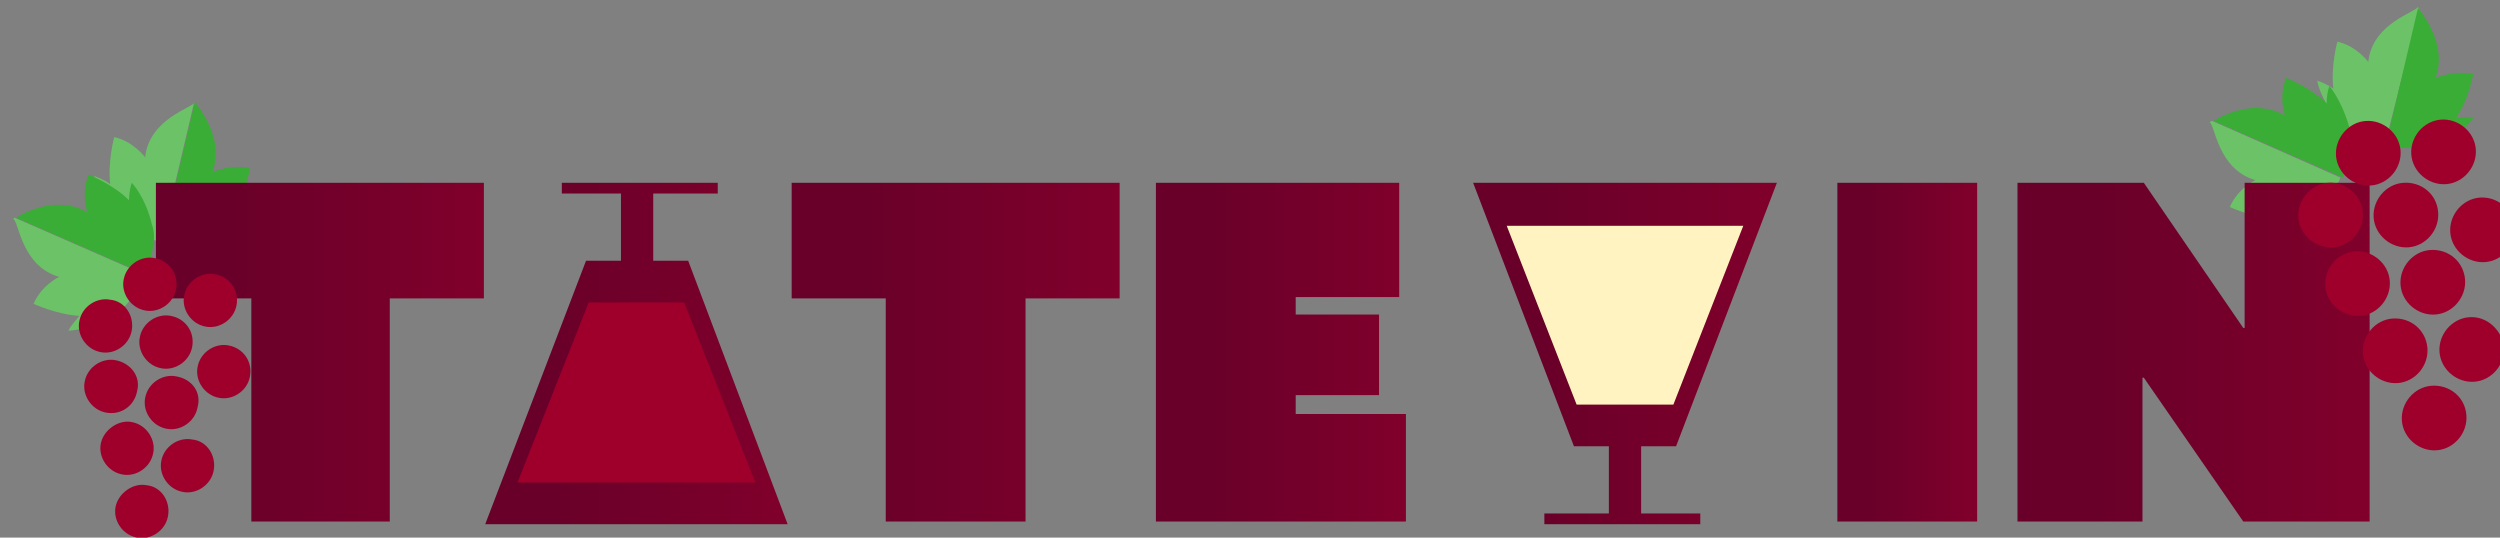 <?xml version="1.0" encoding="utf-8"?>
<!-- Generator: Adobe Illustrator 21.1.0, SVG Export Plug-In . SVG Version: 6.00 Build 0)  -->
<svg version="1.1" id="Calque_1" xmlns="http://www.w3.org/2000/svg" xmlns:xlink="http://www.w3.org/1999/xlink" x="0px" y="0px"
	 viewBox="0 0 186 40" style="enable-background:new 0 0 186 40;" xml:space="preserve">
<rect x="0" y="0" width="186" height="40" fill="#808080" stroke="none"/>
<style type="text/css">
	.st0{fill:#6BC267;}
	.st1{fill:#39AD35;}
	.st2{clip-path:url(#SVGID_2_);fill:url(#SVGID_3_);}
	.st3{clip-path:url(#SVGID_5_);fill:url(#SVGID_6_);}
	.st4{clip-path:url(#SVGID_8_);fill:url(#SVGID_9_);}
	.st5{clip-path:url(#SVGID_11_);fill:url(#SVGID_12_);}
	.st6{clip-path:url(#SVGID_14_);fill:url(#SVGID_15_);}
	.st7{clip-path:url(#SVGID_17_);fill:url(#SVGID_18_);}
	.st8{fill:#FFF3C2;}
	.st9{clip-path:url(#SVGID_20_);fill:url(#SVGID_21_);}
	.st10{fill:#9E002B;}
</style>
<path class="st0" d="M179.9,0.5c-0.1,0.4-3.4,1.2-3.7,4.1c0,0-0.9-1.2-2.3-1.5c0,0-0.5,1.8-0.3,3.5c-0.4-0.3-0.9-0.5-1.2-0.6
	c0,0,0.2,1.4,1.6,3c0.4,0.7,1.3,1.3,3.3,1.9c0,0,0,0,0,0c0,0,0,0,0,0c0,0,0.1,0,0.1,0L180,0.7C179.9,0.6,179.9,0.5,179.9,0.5"/>
<path class="st1" d="M184,8.8c-0.3-0.1-0.8-0.1-1.3,0c1-1.4,1.3-3.3,1.3-3.3c-1.4-0.3-2.8,0.3-2.8,0.3c0.9-2.4-0.9-4.7-1.3-5.2
	l-2.4,10.2c2,0.4,3,0.2,3.7-0.2C183.2,10,184,8.8,184,8.8"/>
<path class="st0" d="M164.4,9.1c0.4,0.2,0.6,3.5,3.4,4.3c0,0-1.3,0.6-1.9,2c0,0,1.7,0.8,3.4,0.9c-0.3,0.4-0.7,0.8-0.8,1.1
	c0,0,1.4,0,3.2-1.1c0.7-0.3,1.5-1,2.4-3c0,0,0,0,0,0c0,0,0,0,0,0c0,0,0-0.1,0-0.1L164.6,9C164.5,9,164.4,9.1,164.4,9.1"/>
<path class="st1" d="M173.3,6.4c-0.1,0.3-0.2,0.8-0.2,1.3c-1.2-1.2-3-1.9-3-1.9c-0.6,1.4-0.1,2.8-0.1,2.8c-2.2-1.3-4.7,0-5.3,0.4
	l9.6,4.2c0.7-1.9,0.8-2.9,0.5-3.7C174.2,7.4,173.3,6.4,173.3,6.4"/>
<path class="st0" d="M14.5,7.6c-0.1,0.4-3.4,1.2-3.7,4.1c0,0-0.9-1.2-2.3-1.5c0,0-0.5,1.8-0.3,3.5c-0.4-0.3-0.9-0.5-1.2-0.6
	c0,0,0.2,1.4,1.6,3c0.4,0.7,1.3,1.3,3.3,1.9c0,0,0,0,0,0c0,0,0,0,0,0c0,0,0.1,0,0.1,0l2.4-10.2C14.5,7.6,14.5,7.6,14.5,7.6"/>
<path class="st1" d="M18.6,15.8c-0.3-0.1-0.8-0.1-1.3,0c1-1.4,1.3-3.3,1.3-3.3c-1.4-0.3-2.8,0.3-2.8,0.3c0.9-2.4-0.9-4.7-1.3-5.2
	l-2.4,10.2c2,0.4,3,0.2,3.7-0.2C17.8,17,18.6,15.8,18.6,15.8"/>
<path class="st0" d="M1,16.3c0.4,0.2,0.6,3.5,3.4,4.3c0,0-1.3,0.6-1.9,2c0,0,1.7,0.8,3.4,0.9c-0.3,0.4-0.7,0.8-0.8,1.1
	c0,0,1.4,0,3.2-1.1c0.7-0.3,1.5-1,2.4-3c0,0,0,0,0,0c0,0,0,0,0,0c0,0,0-0.1,0-0.1l-9.6-4.2C1,16.2,1,16.3,1,16.3"/>
<path class="st1" d="M9.8,13.6c-0.1,0.3-0.2,0.8-0.2,1.3c-1.2-1.2-3-1.9-3-1.9c-0.6,1.4-0.1,2.8-0.1,2.8c-2.2-1.3-4.7,0-5.3,0.4
	l9.6,4.2c0.7-1.9,0.8-2.9,0.5-3.7C10.8,14.6,9.8,13.6,9.8,13.6"/>
<g>
	<defs>
		<polygon id="SVGID_1_" points="124.3,13.6 118.3,13.6 109.6,13.6 117.1,33.2 119.7,33.2 119.7,38.2 114.9,38.2 114.9,39 119.7,39 
			122.1,39 126.5,39 126.5,38.2 122.1,38.2 122.1,33.2 124.7,33.2 132.2,13.6 		"/>
	</defs>
	<clipPath id="SVGID_2_">
		<use xlink:href="#SVGID_1_"  style="overflow:visible;"/>
	</clipPath>
	
		<linearGradient id="SVGID_3_" gradientUnits="userSpaceOnUse" x1="1" y1="1186.211" x2="2" y2="1186.211" gradientTransform="matrix(22.57 0 0 -22.57 87.042 26798.662)">
		<stop  offset="0" style="stop-color:#690029"/>
		<stop  offset="0.227" style="stop-color:#690029"/>
		<stop  offset="0.994" style="stop-color:#80002B"/>
		<stop  offset="1" style="stop-color:#80002B"/>
	</linearGradient>
	<rect x="109.6" y="13.6" class="st2" width="22.6" height="25.4"/>
</g>
<g>
	<defs>
		<polygon id="SVGID_4_" points="11.6,13.6 11.6,22.2 18.7,22.2 18.7,38.8 29,38.8 29,22.2 36.1,22.2 36.1,13.6 		"/>
	</defs>
	<clipPath id="SVGID_5_">
		<use xlink:href="#SVGID_4_"  style="overflow:visible;"/>
	</clipPath>
	
		<linearGradient id="SVGID_6_" gradientUnits="userSpaceOnUse" x1="1" y1="1182.499" x2="2" y2="1182.499" gradientTransform="matrix(24.409 0 0 -24.409 -12.765 28890.328)">
		<stop  offset="0" style="stop-color:#690029"/>
		<stop  offset="0.227" style="stop-color:#690029"/>
		<stop  offset="0.994" style="stop-color:#80002B"/>
		<stop  offset="1" style="stop-color:#80002B"/>
	</linearGradient>
	<rect x="11.6" y="13.6" class="st3" width="24.4" height="25.2"/>
</g>
<g>
	<defs>
		<polygon id="SVGID_7_" points="58.9,13.6 58.9,22.2 65.9,22.2 65.9,38.8 76.3,38.8 76.3,22.2 83.3,22.2 83.3,13.6 		"/>
	</defs>
	<clipPath id="SVGID_8_">
		<use xlink:href="#SVGID_7_"  style="overflow:visible;"/>
	</clipPath>
	
		<linearGradient id="SVGID_9_" gradientUnits="userSpaceOnUse" x1="1" y1="1182.499" x2="2" y2="1182.499" gradientTransform="matrix(24.409 0 0 -24.409 34.486 28890.316)">
		<stop  offset="0" style="stop-color:#690029"/>
		<stop  offset="0.227" style="stop-color:#690029"/>
		<stop  offset="0.994" style="stop-color:#80002B"/>
		<stop  offset="1" style="stop-color:#80002B"/>
	</linearGradient>
	<rect x="58.9" y="13.6" class="st4" width="24.4" height="25.2"/>
</g>
<g>
	<defs>
		<polygon id="SVGID_10_" points="86,13.6 86,38.8 104.6,38.8 104.6,30.8 96.4,30.8 96.4,29.4 102.6,29.4 102.6,23.4 96.4,23.4 
			96.4,22.1 104.1,22.1 104.1,13.6 		"/>
	</defs>
	<clipPath id="SVGID_11_">
		<use xlink:href="#SVGID_10_"  style="overflow:visible;"/>
	</clipPath>
	
		<linearGradient id="SVGID_12_" gradientUnits="userSpaceOnUse" x1="1" y1="1196.703" x2="2" y2="1196.703" gradientTransform="matrix(18.602 0 0 -18.602 67.413 22287.844)">
		<stop  offset="0" style="stop-color:#690029"/>
		<stop  offset="0.227" style="stop-color:#690029"/>
		<stop  offset="0.994" style="stop-color:#80002B"/>
		<stop  offset="1" style="stop-color:#80002B"/>
	</linearGradient>
	<rect x="86" y="13.6" class="st5" width="18.6" height="25.2"/>
</g>
<g>
	<defs>
		<rect id="SVGID_13_" x="136.7" y="13.6" width="10.4" height="25.2"/>
	</defs>
	<clipPath id="SVGID_14_">
		<use xlink:href="#SVGID_13_"  style="overflow:visible;"/>
	</clipPath>
	
		<linearGradient id="SVGID_15_" gradientUnits="userSpaceOnUse" x1="1" y1="1244.184" x2="2" y2="1244.184" gradientTransform="matrix(10.362 0 0 -10.362 126.311 12918.22)">
		<stop  offset="0" style="stop-color:#690029"/>
		<stop  offset="0.227" style="stop-color:#690029"/>
		<stop  offset="0.994" style="stop-color:#80002B"/>
		<stop  offset="1" style="stop-color:#80002B"/>
	</linearGradient>
	<rect x="136.7" y="13.6" class="st6" width="10.4" height="25.2"/>
</g>
<g>
	<defs>
		<polygon id="SVGID_16_" points="167,13.6 167,24.4 166.9,24.4 159.5,13.6 150.1,13.6 150.1,38.8 159.4,38.8 159.4,28.1 
			159.5,28.1 166.9,38.8 176.3,38.8 176.3,13.6 		"/>
	</defs>
	<clipPath id="SVGID_17_">
		<use xlink:href="#SVGID_16_"  style="overflow:visible;"/>
	</clipPath>
	
		<linearGradient id="SVGID_18_" gradientUnits="userSpaceOnUse" x1="1" y1="1179.361" x2="2" y2="1179.361" gradientTransform="matrix(26.218 0 0 -26.218 123.876 30946.221)">
		<stop  offset="0" style="stop-color:#690029"/>
		<stop  offset="0.227" style="stop-color:#690029"/>
		<stop  offset="0.994" style="stop-color:#80002B"/>
		<stop  offset="1" style="stop-color:#80002B"/>
	</linearGradient>
	<rect x="150.1" y="13.6" class="st7" width="26.2" height="25.2"/>
</g>
<polygon class="st8" points="124.5,30.1 129.7,16.8 112.1,16.8 117.3,30.1 "/>
<g>
	<defs>
		<polygon id="SVGID_19_" points="48.6,13.6 46.2,13.6 41.8,13.6 41.8,14.4 46.2,14.4 46.2,19.4 43.6,19.4 36.1,39 43.9,39 50,39 
			58.6,39 51.2,19.4 48.6,19.4 48.6,14.4 53.4,14.4 53.4,13.6 		"/>
	</defs>
	<clipPath id="SVGID_20_">
		<use xlink:href="#SVGID_19_"  style="overflow:visible;"/>
	</clipPath>
	
		<linearGradient id="SVGID_21_" gradientUnits="userSpaceOnUse" x1="1" y1="1186.211" x2="2" y2="1186.211" gradientTransform="matrix(22.57 0 0 -22.57 13.508 26798.662)">
		<stop  offset="0" style="stop-color:#690029"/>
		<stop  offset="0.227" style="stop-color:#690029"/>
		<stop  offset="0.994" style="stop-color:#80002B"/>
		<stop  offset="1" style="stop-color:#80002B"/>
	</linearGradient>
	<rect x="36.1" y="13.6" class="st9" width="22.6" height="25.4"/>
</g>
<polygon class="st10" points="43.8,22.5 38.5,35.9 56.2,35.9 50.9,22.5 "/>
<path class="st10" d="M175.8,15.8c0.1,1.3-0.9,2.5-2.2,2.6c-1.3,0.1-2.5-0.9-2.6-2.2c-0.1-1.3,0.9-2.5,2.2-2.6
	C174.5,13.5,175.7,14.5,175.8,15.8"/>
<path class="st10" d="M177.8,20.9c0.1,1.3-0.9,2.5-2.2,2.6c-1.3,0.1-2.5-0.9-2.6-2.2c-0.1-1.3,0.9-2.5,2.2-2.6
	C176.5,18.6,177.7,19.6,177.8,20.9"/>
<path class="st10" d="M180.6,25.9c0.1,1.3-0.9,2.5-2.2,2.6c-1.3,0.1-2.5-0.9-2.6-2.2c-0.1-1.3,0.9-2.5,2.2-2.6
	C179.4,23.6,180.5,24.6,180.6,25.9"/>
<path class="st10" d="M178.6,11.2c0.1,1.3-0.9,2.5-2.2,2.6c-1.3,0.1-2.5-0.9-2.6-2.2c-0.1-1.3,0.9-2.5,2.2-2.6
	C177.3,8.9,178.5,9.9,178.6,11.2"/>
<path class="st10" d="M181.4,15.8c0.1,1.3-0.9,2.5-2.2,2.6c-1.3,0.1-2.5-0.9-2.6-2.2c-0.1-1.3,0.9-2.5,2.2-2.6
	C180.1,13.5,181.3,14.4,181.4,15.8"/>
<path class="st10" d="M184.2,11.1c0.1,1.3-0.9,2.5-2.2,2.6c-1.3,0.1-2.5-0.9-2.6-2.2c-0.1-1.3,0.9-2.5,2.2-2.6
	C182.9,8.8,184.1,9.8,184.2,11.1"/>
<path class="st10" d="M187.1,16.9c0.1,1.3-0.9,2.5-2.2,2.6c-1.3,0.1-2.5-0.9-2.6-2.2c-0.1-1.3,0.9-2.5,2.2-2.6
	C185.8,14.6,187,15.6,187.1,16.9"/>
<path class="st10" d="M186.3,25.8c0.1,1.3-0.9,2.5-2.2,2.6c-1.3,0.1-2.5-0.9-2.6-2.2c-0.1-1.3,0.9-2.5,2.2-2.6
	C185,23.5,186.1,24.5,186.3,25.8"/>
<path class="st10" d="M183.5,30.9c0.1,1.3-0.9,2.5-2.2,2.6c-1.3,0.1-2.5-0.9-2.6-2.2c-0.1-1.3,0.9-2.5,2.2-2.6
	C182.2,28.6,183.4,29.5,183.5,30.9"/>
<path class="st10" d="M183.4,20.8c0.1,1.3-0.9,2.5-2.2,2.6c-1.3,0.1-2.5-0.9-2.6-2.2c-0.1-1.3,0.9-2.5,2.2-2.6
	C182.2,18.5,183.3,19.5,183.4,20.8"/>
<path class="st10" d="M9.8,24.6c-0.2,1.1-1.3,1.8-2.3,1.6c-1.1-0.2-1.8-1.3-1.6-2.3c0.2-1.1,1.3-1.8,2.3-1.6
	C9.3,22.4,10,23.5,9.8,24.6"/>
<path class="st10" d="M10.2,29.1C10,30.2,9,30.9,7.9,30.7c-1.1-0.2-1.8-1.3-1.6-2.3c0.2-1.1,1.3-1.8,2.3-1.6
	C9.7,27,10.5,28,10.2,29.1"/>
<path class="st10" d="M11.4,33.7c-0.2,1.1-1.3,1.8-2.3,1.6c-1.1-0.2-1.8-1.3-1.6-2.3s1.3-1.8,2.3-1.6C10.9,31.6,11.6,32.7,11.4,33.7
	"/>
<path class="st10" d="M13.1,21.5c-0.2,1.1-1.3,1.8-2.3,1.6c-1.1-0.2-1.8-1.3-1.6-2.3c0.2-1.1,1.3-1.8,2.3-1.6
	C12.6,19.4,13.3,20.4,13.1,21.5"/>
<path class="st10" d="M14.3,25.8c-0.2,1.1-1.3,1.8-2.3,1.6c-1.1-0.2-1.8-1.3-1.6-2.3c0.2-1.1,1.3-1.8,2.3-1.6
	C13.8,23.7,14.5,24.7,14.3,25.8"/>
<path class="st10" d="M17.6,22.7c-0.2,1.1-1.3,1.8-2.3,1.6c-1.1-0.2-1.8-1.3-1.6-2.3c0.2-1.1,1.3-1.8,2.3-1.6
	C17.1,20.6,17.8,21.6,17.6,22.7"/>
<path class="st10" d="M18.6,28c-0.2,1.1-1.3,1.8-2.3,1.6c-1.1-0.2-1.8-1.3-1.6-2.3c0.2-1.1,1.3-1.8,2.3-1.6
	C18.1,25.9,18.8,26.9,18.6,28"/>
<path class="st10" d="M15.9,35c-0.2,1.1-1.3,1.8-2.3,1.6c-1.1-0.2-1.8-1.3-1.6-2.3c0.2-1.1,1.3-1.8,2.3-1.6
	C15.4,32.8,16.1,33.9,15.9,35"/>
<path class="st10" d="M12.5,38.4c-0.2,1.1-1.3,1.8-2.3,1.6c-1.1-0.2-1.8-1.3-1.6-2.3s1.3-1.8,2.3-1.6C12,36.2,12.7,37.3,12.5,38.4"
	/>
<path class="st10" d="M14.7,30.3c-0.2,1.1-1.3,1.8-2.3,1.6c-1.1-0.2-1.8-1.3-1.6-2.3c0.2-1.1,1.3-1.8,2.3-1.6
	C14.3,28.2,15,29.2,14.7,30.3"/>
</svg>
